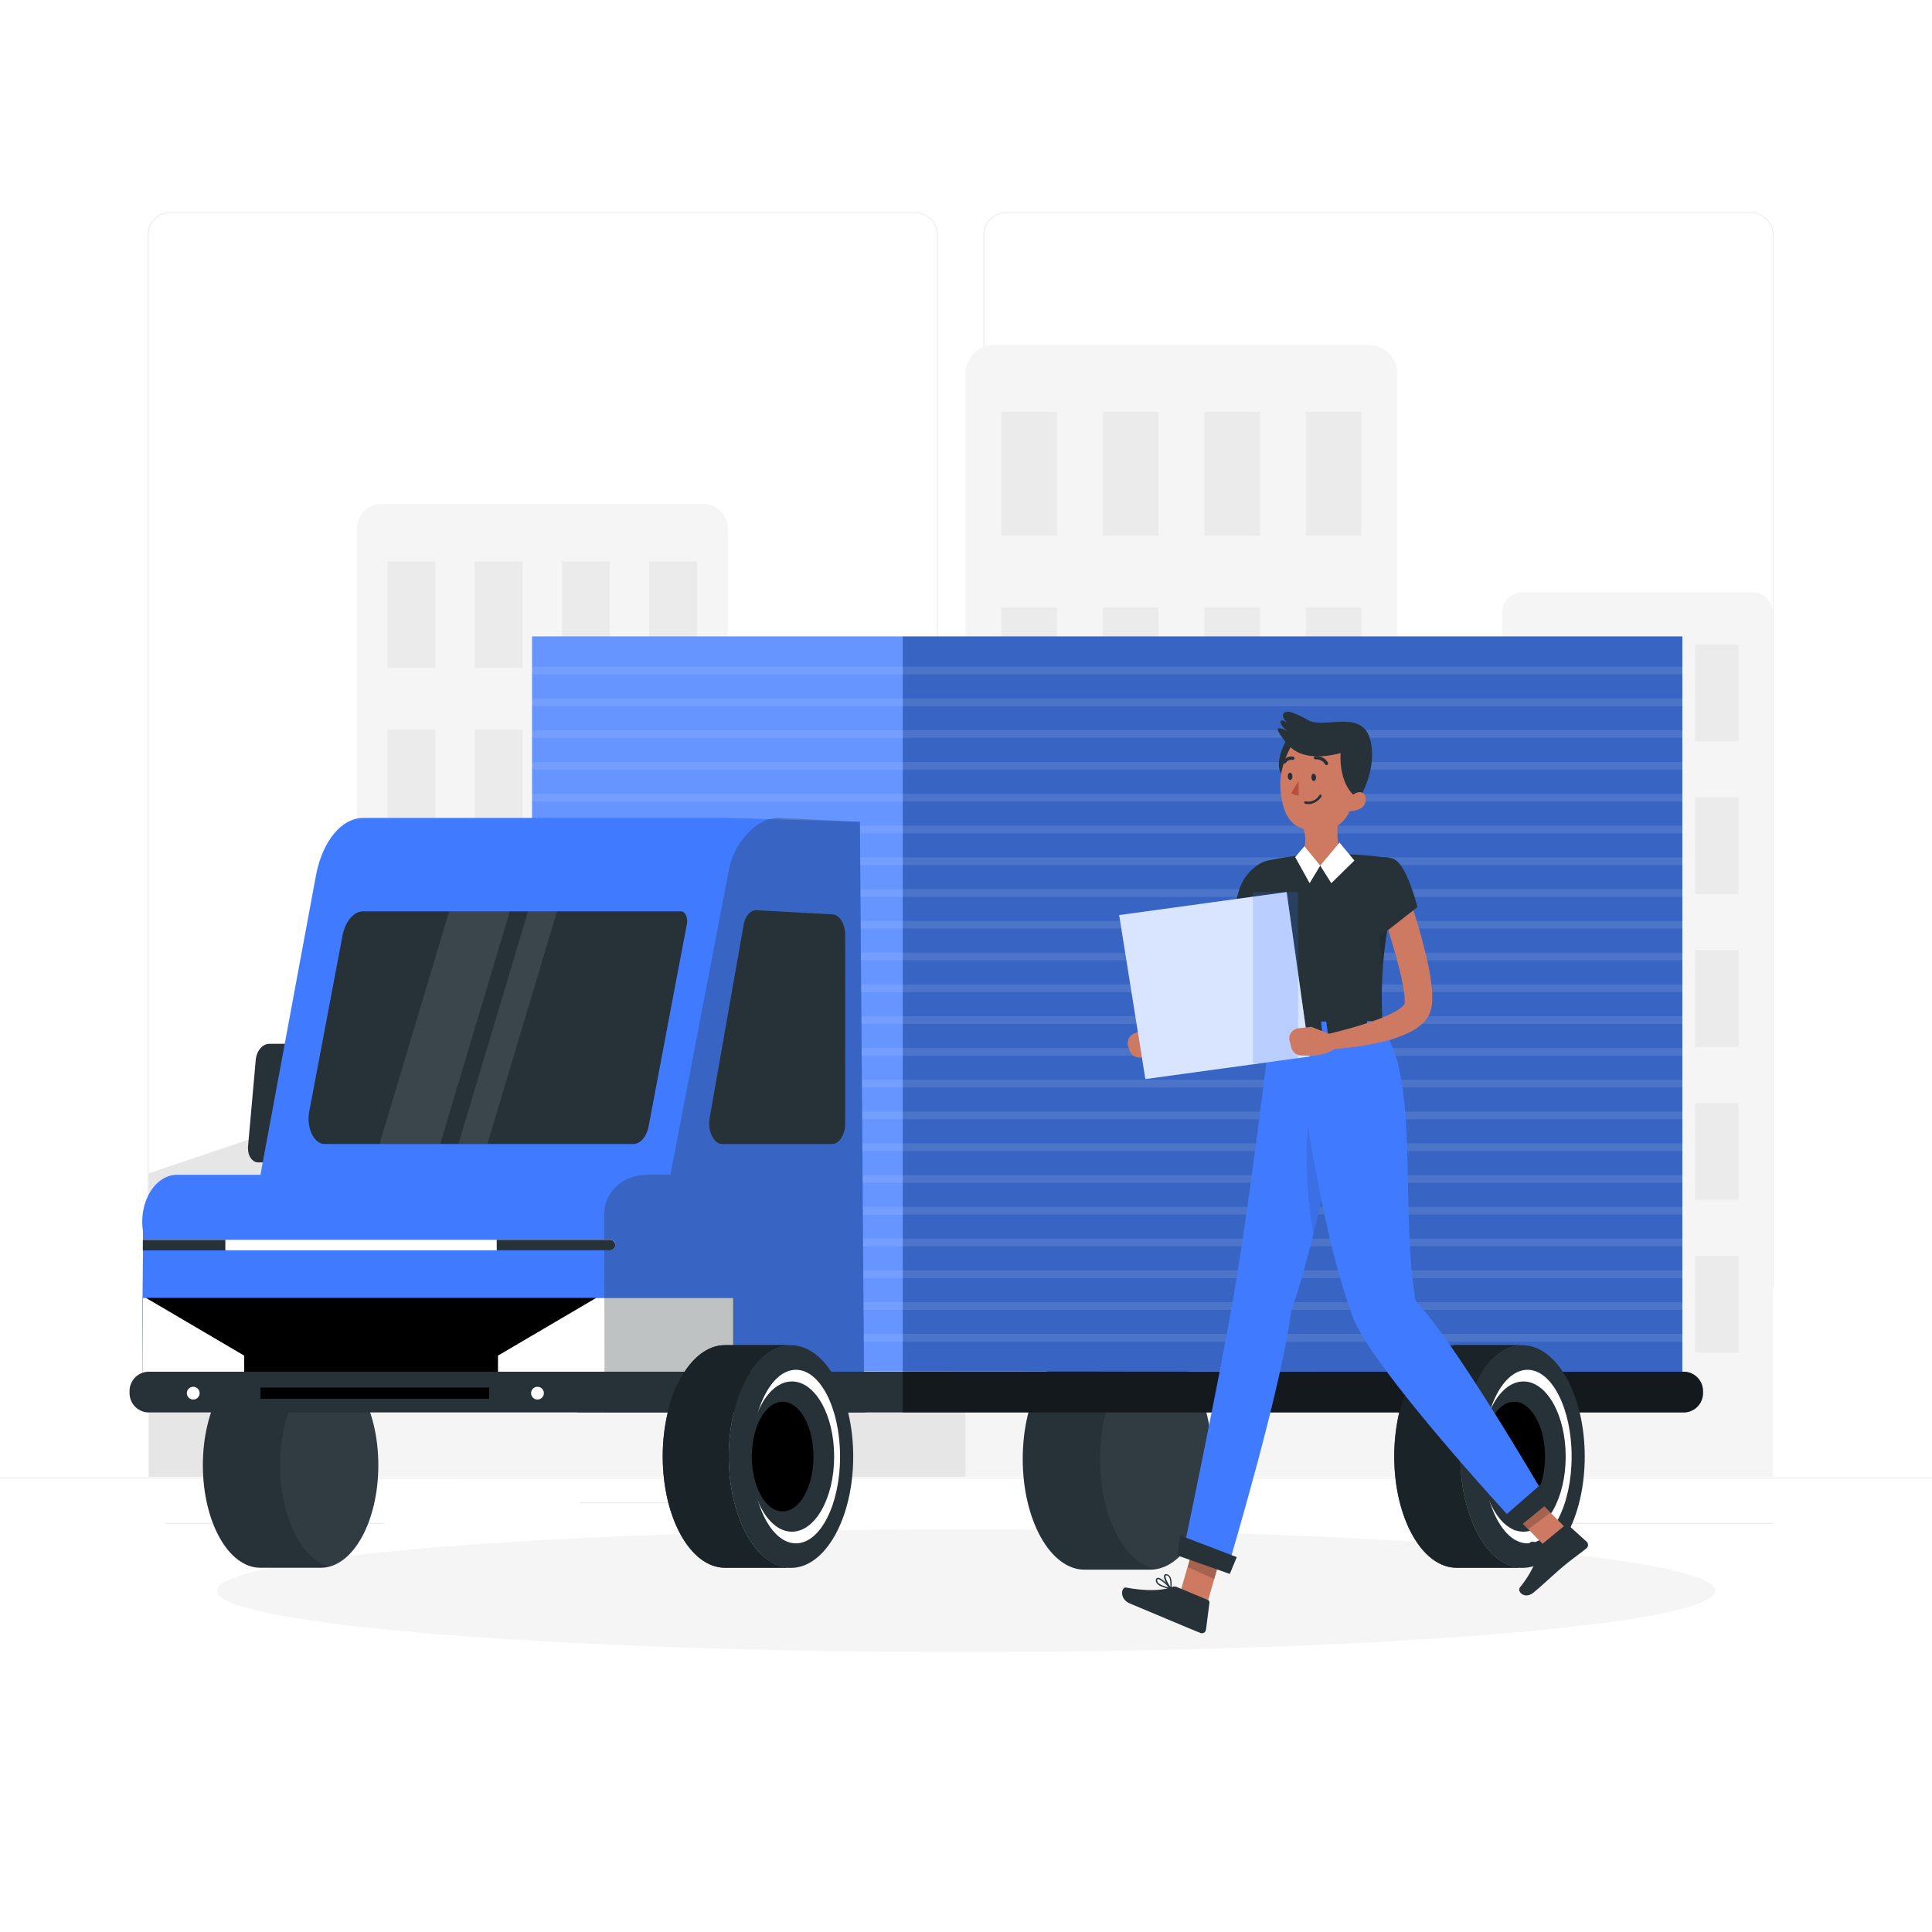 <svg class="animated" id="freepik_stories-logistics" xmlns="http://www.w3.org/2000/svg" xmlns:xlink="http://www.w3.org/1999/xlink" viewBox="0 0 500 500" version="1.1" xmlns:svgjs="http://svgjs.com/svgjs"><style>svg#freepik_stories-logistics:not(.animated) .animable {opacity: 0;}svg#freepik_stories-logistics.animated #freepik--background-complete--inject-242 {animation: 6s Infinite  linear floating;animation-delay: 1.5s;}svg#freepik_stories-logistics.animated #freepik--Truck--inject-242 {animation: 6s Infinite  linear floating;animation-delay: 0s;}svg#freepik_stories-logistics.animated #freepik--Character--inject-242 {animation: 6s Infinite  linear floating;animation-delay: 0s;}            @keyframes floating {                0% {                    opacity: 1;                    transform: translateY(0px);                }                50% {                    transform: translateY(-10px);                }                100% {                    opacity: 1;                    transform: translateY(0px);                }            }        </style><g id="freepik--background-complete--inject-242" class="animable animator-active" style="transform-origin: 250px 224.695px;"><rect y="382.4" width="500" height="0.25" style="fill: rgb(235, 235, 235); transform-origin: 250px 382.525px;" id="elgi0bmisp7dm" class="animable"></rect><rect x="150.04" y="388.78" width="23.18" height="0.25" style="fill: rgb(235, 235, 235); transform-origin: 161.63px 388.905px;" id="elw95ek61ukdl" class="animable"></rect><rect x="402.1" y="394.14" width="56.67" height="0.25" style="fill: rgb(235, 235, 235); transform-origin: 430.435px 394.265px;" id="elm8z9fbktql8" class="animable"></rect><rect x="42.72" y="394.14" width="56.67" height="0.25" style="fill: rgb(235, 235, 235); transform-origin: 71.055px 394.265px;" id="eldmuybplu0ft" class="animable"></rect><path d="M237,337.8H43.91a5.71,5.71,0,0,1-5.7-5.71V60.66A5.71,5.71,0,0,1,43.91,55H237a5.71,5.71,0,0,1,5.71,5.71h0V332.09A5.71,5.71,0,0,1,237,337.8ZM43.91,55.2a5.46,5.46,0,0,0-5.45,5.46V332.09a5.46,5.46,0,0,0,5.45,5.46H237a5.48,5.48,0,0,0,5.46-5.46V60.66A5.48,5.48,0,0,0,237,55.2Z" style="fill: rgb(235, 235, 235); transform-origin: 140.46px 196.4px;" id="elf58opm0fbgi" class="animable"></path><path d="M453.31,337.8H260.21a5.73,5.73,0,0,1-5.71-5.71V60.66A5.72,5.72,0,0,1,260.21,55h193.1A5.71,5.71,0,0,1,459,60.66V332.09A5.7,5.7,0,0,1,453.31,337.8ZM260.21,55.2a5.48,5.48,0,0,0-5.46,5.46V332.09a5.48,5.48,0,0,0,5.46,5.46h193.1a5.48,5.48,0,0,0,5.46-5.46V60.66a5.48,5.48,0,0,0-5.46-5.46Z" style="fill: rgb(235, 235, 235); transform-origin: 356.75px 196.4px;" id="el7e4dg3l0td7" class="animable"></path><path d="M98.7,130.41H182a6.37,6.37,0,0,1,6.38,6.38V382.17h-96V136.78A6.38,6.38,0,0,1,98.7,130.41Z" style="fill: rgb(245, 245, 245); transform-origin: 140.38px 256.29px;" id="el1eork3t7jbq" class="animable"></path><rect x="100.3" y="145.28" width="12.38" height="27.56" style="fill: rgb(235, 235, 235); transform-origin: 106.49px 159.06px;" id="eljhq3o71xse" class="animable"></rect><rect x="168" y="145.28" width="12.38" height="27.56" style="fill: rgb(235, 235, 235); transform-origin: 174.19px 159.06px;" id="elt3d684no7l" class="animable"></rect><rect x="122.86" y="145.28" width="12.38" height="27.56" style="fill: rgb(235, 235, 235); transform-origin: 129.05px 159.06px;" id="els09cwkn4xa" class="animable"></rect><rect x="145.43" y="145.28" width="12.38" height="27.56" style="fill: rgb(235, 235, 235); transform-origin: 151.62px 159.06px;" id="elvzdqe1u8hef" class="animable"></rect><rect x="100.3" y="188.79" width="12.38" height="27.56" style="fill: rgb(235, 235, 235); transform-origin: 106.49px 202.57px;" id="elhvkqszde0ga" class="animable"></rect><rect x="168" y="188.79" width="12.38" height="27.56" style="fill: rgb(235, 235, 235); transform-origin: 174.19px 202.57px;" id="elxkej1przygh" class="animable"></rect><rect x="122.86" y="188.79" width="12.38" height="27.56" style="fill: rgb(235, 235, 235); transform-origin: 129.05px 202.57px;" id="elz8bm866aa68" class="animable"></rect><rect x="145.43" y="188.79" width="12.38" height="27.56" style="fill: rgb(235, 235, 235); transform-origin: 151.62px 202.57px;" id="elchc6o5jrg65" class="animable"></rect><rect x="100.3" y="232.29" width="12.38" height="27.56" style="fill: rgb(235, 235, 235); transform-origin: 106.49px 246.07px;" id="elc43f8rmunsu" class="animable"></rect><rect x="168" y="232.29" width="12.38" height="27.56" style="fill: rgb(235, 235, 235); transform-origin: 174.19px 246.07px;" id="eleexfewru9p" class="animable"></rect><rect x="122.86" y="232.29" width="12.38" height="27.56" style="fill: rgb(235, 235, 235); transform-origin: 129.05px 246.07px;" id="elt2uqtc9lkli" class="animable"></rect><rect x="145.43" y="232.29" width="12.38" height="27.56" style="fill: rgb(235, 235, 235); transform-origin: 151.62px 246.07px;" id="el8svs44a7h4x" class="animable"></rect><rect x="100.3" y="275.8" width="12.38" height="27.56" style="fill: rgb(235, 235, 235); transform-origin: 106.49px 289.58px;" id="ellwjgikvv82" class="animable"></rect><rect x="168" y="275.8" width="12.38" height="27.56" style="fill: rgb(235, 235, 235); transform-origin: 174.19px 289.58px;" id="elapv87rljsou" class="animable"></rect><rect x="122.86" y="275.8" width="12.38" height="27.56" style="fill: rgb(235, 235, 235); transform-origin: 129.05px 289.58px;" id="eli0fbw2y7w7n" class="animable"></rect><rect x="145.43" y="275.8" width="12.38" height="27.56" style="fill: rgb(235, 235, 235); transform-origin: 151.62px 289.58px;" id="elwbpknt13j68" class="animable"></rect><rect x="100.3" y="319.3" width="12.38" height="27.56" style="fill: rgb(235, 235, 235); transform-origin: 106.49px 333.08px;" id="eljhzt41wmu9" class="animable"></rect><rect x="168" y="319.3" width="12.38" height="27.56" style="fill: rgb(235, 235, 235); transform-origin: 174.19px 333.08px;" id="elz4vufoccwt" class="animable"></rect><rect x="122.86" y="319.3" width="12.38" height="27.56" style="fill: rgb(235, 235, 235); transform-origin: 129.05px 333.08px;" id="eli3b1d19j2b" class="animable"></rect><rect x="145.43" y="319.3" width="12.38" height="27.56" style="fill: rgb(235, 235, 235); transform-origin: 151.62px 333.08px;" id="elwhw0qidvt6e" class="animable"></rect><path d="M393.94,153.28h59.64a5.2,5.2,0,0,1,5.19,5.19v223.7h-70V158.48A5.2,5.2,0,0,1,393.94,153.28Z" style="fill: rgb(245, 245, 245); transform-origin: 423.77px 267.725px;" id="el4dtszujr8aq" class="animable"></path><rect x="397.67" y="166.81" width="11.25" height="25.05" style="fill: rgb(235, 235, 235); transform-origin: 403.295px 179.335px;" id="elxl7fy6tzyo" class="animable"></rect><rect x="418.19" y="166.81" width="11.25" height="25.05" style="fill: rgb(235, 235, 235); transform-origin: 423.815px 179.335px;" id="elzh6cp1t13gr" class="animable"></rect><rect x="438.7" y="166.81" width="11.25" height="25.05" style="fill: rgb(235, 235, 235); transform-origin: 444.325px 179.335px;" id="elkwwe1fhbfgb" class="animable"></rect><rect x="397.67" y="206.36" width="11.25" height="25.05" style="fill: rgb(235, 235, 235); transform-origin: 403.295px 218.885px;" id="elbgwolqw4f0w" class="animable"></rect><rect x="418.19" y="206.36" width="11.25" height="25.05" style="fill: rgb(235, 235, 235); transform-origin: 423.815px 218.885px;" id="eljbjvkg1oahk" class="animable"></rect><rect x="438.7" y="206.36" width="11.25" height="25.05" style="fill: rgb(235, 235, 235); transform-origin: 444.325px 218.885px;" id="elu4lnlrdyi5s" class="animable"></rect><rect x="397.67" y="245.92" width="11.25" height="25.05" style="fill: rgb(235, 235, 235); transform-origin: 403.295px 258.445px;" id="elxon2ou2nbe" class="animable"></rect><rect x="418.19" y="245.92" width="11.25" height="25.05" style="fill: rgb(235, 235, 235); transform-origin: 423.815px 258.445px;" id="elcgt9x2tn59u" class="animable"></rect><rect x="438.7" y="245.92" width="11.25" height="25.05" style="fill: rgb(235, 235, 235); transform-origin: 444.325px 258.445px;" id="eluhfamhdfdca" class="animable"></rect><rect x="397.67" y="285.46" width="11.25" height="25.05" style="fill: rgb(235, 235, 235); transform-origin: 403.295px 297.985px;" id="elp4fxhlp0na" class="animable"></rect><rect x="418.19" y="285.46" width="11.25" height="25.05" style="fill: rgb(235, 235, 235); transform-origin: 423.815px 297.985px;" id="el3gf5cxjsz1e" class="animable"></rect><rect x="438.7" y="285.46" width="11.25" height="25.05" style="fill: rgb(235, 235, 235); transform-origin: 444.325px 297.985px;" id="elddxonf1x4c7" class="animable"></rect><rect x="397.67" y="325.02" width="11.25" height="25.05" style="fill: rgb(235, 235, 235); transform-origin: 403.295px 337.545px;" id="el8o8qic3obs8" class="animable"></rect><rect x="418.19" y="325.02" width="11.25" height="25.05" style="fill: rgb(235, 235, 235); transform-origin: 423.815px 337.545px;" id="elzfovmt9vcte" class="animable"></rect><rect x="438.7" y="325.02" width="11.25" height="25.05" style="fill: rgb(235, 235, 235); transform-origin: 444.325px 337.545px;" id="elbba593ik0tt" class="animable"></rect><path d="M257.31,89.26h96.88a7.42,7.42,0,0,1,7.42,7.42V382.17H249.9V96.68A7.42,7.42,0,0,1,257.31,89.26Z" style="fill: rgb(245, 245, 245); transform-origin: 305.755px 235.715px;" id="elj1717d46czl" class="animable"></path><rect x="259.17" y="106.57" width="14.4" height="32.06" style="fill: rgb(235, 235, 235); transform-origin: 266.37px 122.6px;" id="elzvdc9irf189" class="animable"></rect><rect x="337.93" y="106.57" width="14.4" height="32.06" style="fill: rgb(235, 235, 235); transform-origin: 345.13px 122.6px;" id="eliy13qqn2c7" class="animable"></rect><rect x="285.42" y="106.57" width="14.4" height="32.06" style="fill: rgb(235, 235, 235); transform-origin: 292.62px 122.6px;" id="elic9hitbbtid" class="animable"></rect><rect x="311.68" y="106.57" width="14.4" height="32.06" style="fill: rgb(235, 235, 235); transform-origin: 318.88px 122.6px;" id="elnxmdzs1485j" class="animable"></rect><rect x="259.17" y="157.19" width="14.4" height="32.06" style="fill: rgb(235, 235, 235); transform-origin: 266.37px 173.22px;" id="elt8bn6wr3im9" class="animable"></rect><rect x="337.93" y="157.19" width="14.4" height="32.06" style="fill: rgb(235, 235, 235); transform-origin: 345.13px 173.22px;" id="el72audyrqueg" class="animable"></rect><rect x="285.42" y="157.19" width="14.4" height="32.06" style="fill: rgb(235, 235, 235); transform-origin: 292.62px 173.22px;" id="elqjfefdesdzq" class="animable"></rect><rect x="311.68" y="157.19" width="14.4" height="32.06" style="fill: rgb(235, 235, 235); transform-origin: 318.88px 173.22px;" id="el48eioo0ymey" class="animable"></rect><rect x="259.17" y="207.81" width="14.4" height="32.06" style="fill: rgb(235, 235, 235); transform-origin: 266.37px 223.84px;" id="eln9jtvltbhn9" class="animable"></rect><rect x="337.93" y="207.81" width="14.4" height="32.06" style="fill: rgb(235, 235, 235); transform-origin: 345.13px 223.84px;" id="elwwzpee74enl" class="animable"></rect><rect x="285.42" y="207.81" width="14.4" height="32.06" style="fill: rgb(235, 235, 235); transform-origin: 292.62px 223.84px;" id="elmltqkvj192n" class="animable"></rect><rect x="311.68" y="207.81" width="14.4" height="32.06" style="fill: rgb(235, 235, 235); transform-origin: 318.88px 223.84px;" id="el6s0odv98um5" class="animable"></rect><rect x="259.17" y="258.42" width="14.4" height="32.06" style="fill: rgb(235, 235, 235); transform-origin: 266.37px 274.45px;" id="elkkwbe5nzulm" class="animable"></rect><rect x="337.93" y="258.42" width="14.4" height="32.06" style="fill: rgb(235, 235, 235); transform-origin: 345.13px 274.45px;" id="elzgs6dsp84ss" class="animable"></rect><rect x="285.42" y="258.42" width="14.4" height="32.06" style="fill: rgb(235, 235, 235); transform-origin: 292.62px 274.45px;" id="el7xs4795ssch" class="animable"></rect><rect x="311.68" y="258.42" width="14.4" height="32.06" style="fill: rgb(235, 235, 235); transform-origin: 318.88px 274.45px;" id="eltpxtz9d8j9" class="animable"></rect><rect x="259.17" y="309.03" width="14.4" height="32.06" style="fill: rgb(235, 235, 235); transform-origin: 266.37px 325.06px;" id="eld9kkf622lrg" class="animable"></rect><rect x="337.93" y="309.03" width="14.4" height="32.06" style="fill: rgb(235, 235, 235); transform-origin: 345.13px 325.06px;" id="elj0cnjky1eam" class="animable"></rect><rect x="285.42" y="309.03" width="14.4" height="32.06" style="fill: rgb(235, 235, 235); transform-origin: 292.62px 325.06px;" id="el877gaft88np" class="animable"></rect><rect x="311.68" y="309.03" width="14.4" height="32.06" style="fill: rgb(235, 235, 235); transform-origin: 318.88px 325.06px;" id="eljmxakp17xu" class="animable"></rect><rect x="188.35" y="194.17" width="61.54" height="188.01" style="fill: rgb(230, 230, 230); transform-origin: 219.12px 288.175px;" id="el8dqq6912ny" class="animable"></rect><rect x="361.62" y="214.3" width="27.19" height="167.87" style="fill: rgb(230, 230, 230); transform-origin: 375.215px 298.235px;" id="eletoza9qylsi" class="animable"></rect><polygon points="92.32 382.17 38.46 382.17 38.46 303.68 92.32 285.46 92.32 382.17" style="fill: rgb(230, 230, 230); transform-origin: 65.39px 333.815px;" id="el1d9u3fmeee5" class="animable"></polygon></g><g id="freepik--Shadow--inject-242" class="animable" style="transform-origin: 250px 411.67px;"><g id="freepik--Shadow--inject-62--inject-242" class="animable" style="transform-origin: 250px 411.67px;"><ellipse id="freepik--path--inject-62--inject-242" cx="250" cy="411.67" rx="193.89" ry="15.89" style="fill: rgb(245, 245, 245); transform-origin: 250px 411.67px;" class="animable"></ellipse></g></g><g id="freepik--Truck--inject-242" class="animable" style="transform-origin: 237.13px 285.465px;"><path d="M297.68,348.92h-17c-8.85,0-16,12.83-16,28.66s7.17,28.65,16,28.65h17c8.85,0,16-12.83,16-28.65S306.53,348.92,297.68,348.92Z" style="fill: rgb(38, 50, 56); transform-origin: 289.18px 377.575px;" id="elj2r98e98ua" class="animable"></path><g style="clip-path: url(&quot;#freepik--clip-path--inject-242&quot;); transform-origin: 309.18px 377.575px;" id="eldroyyg6wbe" class="animable"><g id="elxn0y75zj5rc"><path d="M317.68,348.92h-17c-8.85,0-16,12.83-16,28.66s7.17,28.65,16,28.65h17c8.85,0,16-12.83,16-28.65S326.53,348.92,317.68,348.92Z" style="fill: rgb(255, 255, 255); opacity: 0.05; transform-origin: 309.18px 377.575px;" class="animable"></path></g></g><polygon points="435.39 355.06 137.7 354.85 137.7 164.7 435.39 164.7 435.39 355.06" style="fill: rgb(64, 123, 255); transform-origin: 286.545px 259.88px;" id="elkujspyckxa" class="animable"></polygon><g id="elm9tpfgr9lce"><rect x="233.63" y="164.7" width="201.76" height="190.35" style="fill: rgb(38, 50, 56); opacity: 0.3; isolation: isolate; transform-origin: 334.51px 259.875px;" class="animable"></rect></g><g id="elzq7gocsci9m"><rect x="137.7" y="164.7" width="95.93" height="194.11" style="fill: rgb(255, 255, 255); opacity: 0.2; isolation: isolate; transform-origin: 185.665px 261.755px;" class="animable"></rect></g><g id="ellqkghxsq5g"><line x1="138.42" y1="173.54" x2="435.39" y2="173.54" style="fill: none; stroke: rgb(255, 255, 255); stroke-linecap: round; stroke-linejoin: round; stroke-width: 2px; opacity: 0.1; transform-origin: 286.905px 173.54px;" class="animable"></line></g><g id="elcyijrgmpqaq"><line x1="138.42" y1="181.77" x2="435.39" y2="181.77" style="fill: none; stroke: rgb(255, 255, 255); stroke-linecap: round; stroke-linejoin: round; stroke-width: 2px; opacity: 0.1; transform-origin: 286.905px 181.77px;" class="animable"></line></g><g id="el7w5pk7tz8ys"><line x1="138.42" y1="189.99" x2="435.39" y2="189.99" style="fill: none; stroke: rgb(255, 255, 255); stroke-linecap: round; stroke-linejoin: round; stroke-width: 2px; opacity: 0.1; transform-origin: 286.905px 189.99px;" class="animable"></line></g><g id="eltzqqtux7fx"><line x1="138.42" y1="198.21" x2="435.39" y2="198.21" style="fill: none; stroke: rgb(255, 255, 255); stroke-linecap: round; stroke-linejoin: round; stroke-width: 2px; opacity: 0.1; transform-origin: 286.905px 198.21px;" class="animable"></line></g><g id="ell1iwe1nd17p"><line x1="138.42" y1="206.44" x2="435.39" y2="206.44" style="fill: none; stroke: rgb(255, 255, 255); stroke-linecap: round; stroke-linejoin: round; stroke-width: 2px; opacity: 0.1; transform-origin: 286.905px 206.44px;" class="animable"></line></g><g id="elw45vbp3jf9g"><line x1="138.42" y1="214.66" x2="435.39" y2="214.66" style="fill: none; stroke: rgb(255, 255, 255); stroke-linecap: round; stroke-linejoin: round; stroke-width: 2px; opacity: 0.1; transform-origin: 286.905px 214.66px;" class="animable"></line></g><g id="el8f9gqur2l2l"><line x1="138.42" y1="222.88" x2="435.39" y2="222.88" style="fill: none; stroke: rgb(255, 255, 255); stroke-linecap: round; stroke-linejoin: round; stroke-width: 2px; opacity: 0.1; transform-origin: 286.905px 222.88px;" class="animable"></line></g><g id="eljx12keqvo3b"><line x1="138.42" y1="231.1" x2="435.39" y2="231.1" style="fill: none; stroke: rgb(255, 255, 255); stroke-linecap: round; stroke-linejoin: round; stroke-width: 2px; opacity: 0.1; transform-origin: 286.905px 231.1px;" class="animable"></line></g><g id="elp63j2mjtusb"><line x1="138.42" y1="239.33" x2="435.39" y2="239.33" style="fill: none; stroke: rgb(255, 255, 255); stroke-linecap: round; stroke-linejoin: round; stroke-width: 2px; opacity: 0.1; transform-origin: 286.905px 239.33px;" class="animable"></line></g><g id="eldzkjjzwstgu"><line x1="138.42" y1="247.55" x2="435.39" y2="247.55" style="fill: none; stroke: rgb(255, 255, 255); stroke-linecap: round; stroke-linejoin: round; stroke-width: 2px; opacity: 0.1; transform-origin: 286.905px 247.55px;" class="animable"></line></g><g id="elm6m4f0kalwg"><line x1="138.42" y1="255.77" x2="435.39" y2="255.77" style="fill: none; stroke: rgb(255, 255, 255); stroke-linecap: round; stroke-linejoin: round; stroke-width: 2px; opacity: 0.1; transform-origin: 286.905px 255.77px;" class="animable"></line></g><g id="elphzib0lvdfi"><line x1="138.42" y1="264" x2="435.39" y2="264" style="fill: none; stroke: rgb(255, 255, 255); stroke-linecap: round; stroke-linejoin: round; stroke-width: 2px; opacity: 0.1; transform-origin: 286.905px 264px;" class="animable"></line></g><g id="elru1q3v8gwu7"><line x1="138.42" y1="272.22" x2="435.39" y2="272.22" style="fill: none; stroke: rgb(255, 255, 255); stroke-linecap: round; stroke-linejoin: round; stroke-width: 2px; opacity: 0.1; transform-origin: 286.905px 272.22px;" class="animable"></line></g><g id="elpo8s5cd93ak"><line x1="138.42" y1="280.44" x2="435.39" y2="280.44" style="fill: none; stroke: rgb(255, 255, 255); stroke-linecap: round; stroke-linejoin: round; stroke-width: 2px; opacity: 0.1; transform-origin: 286.905px 280.44px;" class="animable"></line></g><g id="elmydyim7hxq9"><line x1="138.42" y1="288.66" x2="435.39" y2="288.66" style="fill: none; stroke: rgb(255, 255, 255); stroke-linecap: round; stroke-linejoin: round; stroke-width: 2px; opacity: 0.1; transform-origin: 286.905px 288.66px;" class="animable"></line></g><g id="elcspq3mytlr"><line x1="138.42" y1="296.89" x2="435.39" y2="296.89" style="fill: none; stroke: rgb(255, 255, 255); stroke-linecap: round; stroke-linejoin: round; stroke-width: 2px; opacity: 0.1; transform-origin: 286.905px 296.89px;" class="animable"></line></g><g id="elhcw4d04o21q"><line x1="138.42" y1="305.11" x2="435.39" y2="305.11" style="fill: none; stroke: rgb(255, 255, 255); stroke-linecap: round; stroke-linejoin: round; stroke-width: 2px; opacity: 0.1; transform-origin: 286.905px 305.11px;" class="animable"></line></g><g id="elhbta8haepbq"><line x1="138.42" y1="313.33" x2="435.39" y2="313.33" style="fill: none; stroke: rgb(255, 255, 255); stroke-linecap: round; stroke-linejoin: round; stroke-width: 2px; opacity: 0.1; transform-origin: 286.905px 313.33px;" class="animable"></line></g><g id="el0ryqojnd2xkf"><line x1="138.42" y1="321.56" x2="435.39" y2="321.56" style="fill: none; stroke: rgb(255, 255, 255); stroke-linecap: round; stroke-linejoin: round; stroke-width: 2px; opacity: 0.1; transform-origin: 286.905px 321.56px;" class="animable"></line></g><g id="eln5icxojbqb"><line x1="138.42" y1="329.78" x2="435.39" y2="329.78" style="fill: none; stroke: rgb(255, 255, 255); stroke-linecap: round; stroke-linejoin: round; stroke-width: 2px; opacity: 0.1; transform-origin: 286.905px 329.78px;" class="animable"></line></g><g id="ellp4jn2jvrc"><line x1="138.42" y1="338" x2="435.39" y2="338" style="fill: none; stroke: rgb(255, 255, 255); stroke-linecap: round; stroke-linejoin: round; stroke-width: 2px; opacity: 0.1; transform-origin: 286.905px 338px;" class="animable"></line></g><g id="ell73lryj0mmf"><line x1="138.42" y1="346.23" x2="435.39" y2="346.23" style="fill: none; stroke: rgb(255, 255, 255); stroke-linecap: round; stroke-linejoin: round; stroke-width: 2px; opacity: 0.1; transform-origin: 286.905px 346.23px;" class="animable"></line></g><path d="M83.07,352.66H67.34c-8.2,0-14.84,11.88-14.84,26.54s6.64,26.53,14.84,26.53H83.07c8.2,0,14.84-11.88,14.84-26.53S91.27,352.66,83.07,352.66Z" style="fill: rgb(38, 50, 56); transform-origin: 75.205px 379.195px;" id="el40trb5sihdy" class="animable"></path><g id="el53mfqro2234"><path d="M103.08,352.66H87.34c-8.2,0-14.84,11.88-14.84,26.54s6.64,26.53,14.84,26.53h15.74c8.19,0,14.84-11.88,14.84-26.53S111.27,352.66,103.08,352.66Z" style="fill: rgb(255, 255, 255); opacity: 0.05; transform-origin: 95.21px 379.195px;" class="animable"></path></g><path d="M74.32,300.83H66.88c-1.46.05-2.66-1.51-2.69-3.49a3.22,3.22,0,0,1,0-.62l2-22.47c.25-2.31,1.68-4,3.4-4.11H77.1c1.45,0,2.65,1.53,2.68,3.51q0,.3,0,.6l-2,22.47C77.48,299,76,300.77,74.32,300.83Z" style="fill: rgb(38, 50, 56); transform-origin: 71.978px 285.486px;" id="elv9whxzqtsa" class="animable"></path><path d="M81.76,226.61,67.41,304,223.64,365.2l-1.09-152.52-34.36-1H94.07C88.41,211.63,83.42,217.71,81.76,226.61Z" style="fill: rgb(64, 123, 255); transform-origin: 145.525px 288.44px;" id="elpsdui8i5vj" class="animable"></path><path d="M198,239.06c-5.83-.26-11.06,4.52-12.77,11.65l-11.82,49.52H150.66l-1.24,65.33h74.83" style="fill: rgb(64, 123, 255); transform-origin: 186.835px 302.305px;" id="el16qyka6djl1" class="animable"></path><path d="M84,296.07c-2.29,0-4.14-2.94-4.14-6.56a9.74,9.74,0,0,1,.18-1.88l8.59-45.44c.72-3.77,2.92-6.35,5.41-6.34h82.18c.89,0,1.62,1.14,1.62,2.56a3.74,3.74,0,0,1-.07.75c-1.8,9.36-7.65,40.37-9.89,52.23-.52,2.78-2.14,4.68-4,4.68Z" style="fill: rgb(38, 50, 56); transform-origin: 128.85px 265.96px;" id="elng06q5e5rm" class="animable"></path><path d="M159.62,316.21a17.21,17.21,0,0,1-.17,2.38l-.43,2.93-.25,1.73-1.84,12.64-3,20.55-.83,5.71H36.81l0-5.71.08-20.55L37,323.6v-5c-1-6.6,2.19-13,7.05-14.33a6.52,6.52,0,0,1,1.75-.23H150.66C155.61,304,159.62,309.48,159.62,316.21Z" style="fill: rgb(64, 123, 255); transform-origin: 98.215px 333.095px;" id="elcv3apf4yfsd" class="animable"></path><path d="M218.73,242v48.71c0,2.95-1.51,5.35-3.38,5.36H186.93c-1.87,0-3.38-2.4-3.38-5.36a8.57,8.57,0,0,1,.12-1.44l8.76-49.8c.42-2.39,1.82-4,3.38-3.91l19.66,1.08C217.29,236.75,218.73,239.12,218.73,242Z" style="fill: rgb(38, 50, 56); transform-origin: 201.14px 265.813px;" id="elkz59p8albhg" class="animable"></path><g id="elfh8sv5fh42h"><polygon points="131.94 235.85 116.24 235.85 98.21 296.07 113.92 296.07 131.94 235.85" style="fill: rgb(255, 255, 255); opacity: 0.1; isolation: isolate; transform-origin: 115.075px 265.96px;" class="animable"></polygon></g><g id="ell0lou08lpfe"><polygon points="144.16 235.85 136.66 235.85 118.64 296.07 126.13 296.07 144.16 235.85" style="fill: rgb(255, 255, 255); opacity: 0.1; isolation: isolate; transform-origin: 131.4px 265.96px;" class="animable"></polygon></g><polygon points="189.75 335.89 189.75 356.44 36.83 356.44 36.91 335.89 189.75 335.89" id="elty9x6lisssd" class="animable" style="transform-origin: 113.29px 346.165px;"></polygon><polygon points="168.45 335.89 154.31 335.89 128.88 350.83 128.88 356.44 189.75 356.44 189.75 335.89 168.45 335.89" style="fill: rgb(255, 255, 255); transform-origin: 159.315px 346.165px;" id="el3yy5min4f3s" class="animable"></polygon><polygon points="63.19 350.83 63.19 356.44 36.83 356.44 36.91 335.89 37.77 335.89 63.19 350.83" style="fill: rgb(255, 255, 255); transform-origin: 50.01px 346.165px;" id="elf3rp65pjl4" class="animable"></polygon><g id="el4r619no8bb"><path d="M223.71,365.56l-1.16-152.88-21-1c-5.24-.26-11.29,5.83-12.82,12.89L173.51,304h-5.93c-6.66,0-11.22,4.85-11.21,10l.09,51.58h67.25" style="fill: rgb(38, 50, 56); opacity: 0.3; isolation: isolate; transform-origin: 190.04px 288.626px;" class="animable"></path></g><path d="M159.23,322.24a1.35,1.35,0,0,1-.46,1,1.31,1.31,0,0,1-.9.35H37v-2.72h120.9a1.36,1.36,0,0,1,1.15.64A1.38,1.38,0,0,1,159.23,322.24Z" style="fill: rgb(255, 255, 255); transform-origin: 98.115px 322.23px;" id="els2uk3h8vafg" class="animable"></path><polygon points="58.32 320.88 58.32 323.6 36.96 323.6 36.97 320.88 58.32 320.88" style="fill: rgb(38, 50, 56); transform-origin: 47.64px 322.24px;" id="elwetnz9zss8" class="animable"></polygon><path d="M159.23,322.24a1.35,1.35,0,0,1-.46,1,1.31,1.31,0,0,1-.9.35H128.55v-2.72h29.32a1.36,1.36,0,0,1,1.15.64A1.38,1.38,0,0,1,159.23,322.24Z" style="fill: rgb(38, 50, 56); transform-origin: 143.89px 322.23px;" id="els5gqe5d2kjr" class="animable"></path><path d="M440.73,360v.54a5,5,0,0,1-5,5H38.53a5,5,0,0,1-5-5V360a5,5,0,0,1,5-5h397.2A5,5,0,0,1,440.73,360Z" style="fill: rgb(38, 50, 56); transform-origin: 237.13px 360.27px;" id="el1abcqbrtwov" class="animable"></path><rect x="67.41" y="359.11" width="59.2" height="2.89" id="elnjdzj5czuh" class="animable" style="transform-origin: 97.01px 360.555px;"></rect><path d="M51.66,360.55A1.65,1.65,0,1,1,50,358.9,1.65,1.65,0,0,1,51.66,360.55Z" style="fill: rgb(255, 255, 255); transform-origin: 50.01px 360.55px;" id="elhkd4wrs0swe" class="animable"></path><path d="M140.75,360.55a1.65,1.65,0,1,1-1.65-1.65A1.65,1.65,0,0,1,140.75,360.55Z" style="fill: rgb(255, 255, 255); transform-origin: 139.1px 360.55px;" id="elsih4ubyhnrh" class="animable"></path><path d="M188.59,376.93c0-15.91,7.21-28.81,16.11-28.81H187.61c-8.89,0-16.1,12.9-16.1,28.81s7.21,28.8,16.1,28.8H204.7C195.8,405.76,188.59,392.87,188.59,376.93Z" id="elfi6ja1fjjp6" class="animable" style="transform-origin: 188.105px 376.925px;"></path><g id="eloi8st5zwtxj"><path d="M188.59,376.93c0-15.91,7.21-28.81,16.11-28.81H187.61c-8.89,0-16.1,12.9-16.1,28.81s7.21,28.8,16.1,28.8H204.7C195.8,405.76,188.59,392.87,188.59,376.93Z" style="fill: rgb(38, 50, 56); opacity: 0.7; isolation: isolate; transform-origin: 188.105px 376.925px;" class="animable"></path></g><ellipse cx="204.7" cy="376.96" rx="16.11" ry="28.81" style="fill: rgb(38, 50, 56); transform-origin: 204.7px 376.96px;" id="elsobaddabq1q" class="animable"></ellipse><ellipse cx="205.99" cy="376.96" rx="11.42" ry="22.46" style="fill: rgb(255, 255, 255); transform-origin: 205.99px 376.96px;" id="el17xob1movmj" class="animable"></ellipse><ellipse cx="204.95" cy="376.96" rx="10.93" ry="19.44" style="fill: rgb(38, 50, 56); transform-origin: 204.95px 376.96px;" id="ell76a0qkcwro" class="animable"></ellipse><ellipse cx="202.55" cy="376.96" rx="7.98" ry="14.19" id="elkn6yctxr6n" class="animable" style="transform-origin: 202.55px 376.96px;"></ellipse><g id="ell1jffiojd4d"><path d="M440.73,360v.54a5,5,0,0,1-5,5H233.63V355h202.1A5,5,0,0,1,440.73,360Z" style="opacity: 0.5; transform-origin: 337.18px 360.27px;" class="animable"></path></g><path d="M377.92,376.93c0-15.91,7.21-28.81,16.1-28.81H376.94c-8.9,0-16.11,12.9-16.11,28.81s7.21,28.8,16.11,28.8H394C385.13,405.76,377.92,392.87,377.92,376.93Z" id="el4zn17nt25r8" class="animable" style="transform-origin: 377.425px 376.925px;"></path><g id="elqxjkezy08a"><path d="M377.92,376.93c0-15.91,7.21-28.81,16.1-28.81H376.94c-8.9,0-16.11,12.9-16.11,28.81s7.21,28.8,16.11,28.8H394C385.13,405.76,377.92,392.87,377.92,376.93Z" style="fill: rgb(38, 50, 56); opacity: 0.7; isolation: isolate; transform-origin: 377.425px 376.925px;" class="animable"></path></g><ellipse cx="394.02" cy="376.96" rx="16.11" ry="28.81" style="fill: rgb(38, 50, 56); transform-origin: 394.02px 376.96px;" id="el6r02c5s0c4" class="animable"></ellipse><ellipse cx="395.32" cy="376.96" rx="11.42" ry="22.46" style="fill: rgb(255, 255, 255); transform-origin: 395.32px 376.96px;" id="elt3h1kmb98l" class="animable"></ellipse><ellipse cx="394.27" cy="376.96" rx="10.93" ry="19.44" style="fill: rgb(38, 50, 56); transform-origin: 394.27px 376.96px;" id="el25o3pxxwcff" class="animable"></ellipse><ellipse cx="391.87" cy="376.96" rx="7.98" ry="14.19" id="el9p57nq22mw" class="animable" style="transform-origin: 391.87px 376.96px;"></ellipse></g><g id="freepik--Character--inject-242" class="animable" style="transform-origin: 350.309px 303.426px;"><path d="M328.86,236c-.2,3.85-.55,7.57-1.12,11.36a63.37,63.37,0,0,1-2.56,11.53,19.5,19.5,0,0,1-1.43,3.16,9,9,0,0,1-1.44,1.86l-.28.26-.16.12-.08.07-.34.23-.67.47a36.37,36.37,0,0,1-5.34,2.83,61.16,61.16,0,0,1-10.93,3.62l-1.3-3.56c3.18-1.76,6.44-3.56,9.41-5.43a41.78,41.78,0,0,0,4.18-2.93l.44-.37.22-.19v0h0s.09-.15.2-.39a13.52,13.52,0,0,0,.72-2,44.58,44.58,0,0,0,1.07-5c.31-1.74.56-3.51.77-5.31.41-3.57.76-7.23,1-10.79Z" style="fill: rgb(206, 122, 99); transform-origin: 316.035px 253.525px;" id="elg19hnbdbg05" class="animable"></path><path d="M305.58,268l-6.14-1.9,1.15,7.43s4-.5,6-2.74Z" style="fill: rgb(206, 122, 99); transform-origin: 303.015px 269.815px;" id="elakkedswl9wp" class="animable"></path><path d="M292,270.88l.34,1a2.7,2.7,0,0,0,2.69,1.81l3.13-.14L297,266.1l-3.44,1.35A2.72,2.72,0,0,0,292,270.88Z" style="fill: rgb(206, 122, 99); transform-origin: 295.003px 269.897px;" id="eldcrofn9w02h" class="animable"></path><path d="M336.12,228.79c0,2.32-1.12,6.9-2.08,10.34-.71,2.47-1.3,4.35-1.3,4.35l-1.41-.35-11.62-2.94c-.18-6,.05-12.53,6-16.45C329.43,221.28,336.09,224.66,336.12,228.79Z" style="fill: rgb(38, 50, 56); transform-origin: 327.896px 233.194px;" id="el5zokx35pgor" class="animable"></path><g id="elmmjh7c5pdm"><path d="M336.11,229.19c-.76-.8-2.48-.94-6.23.25-5.37,1.7-6.87,7.58-6.94,11.57l8.39,2.12.72.19.69.16s.29-.94.71-2.37h0c.17-.58.38-1.26.58-2A54.34,54.34,0,0,0,336.11,229.19Z" style="opacity: 0.3; isolation: isolate; transform-origin: 329.525px 236.024px;" class="animable"></path></g><polygon points="312.27 415.47 305.18 412.99 309.64 397.63 316.72 400.12 312.27 415.47" style="fill: rgb(206, 122, 99); transform-origin: 310.95px 406.55px;" id="el8dkyyy41whe" class="animable"></polygon><polygon points="407 397.27 401.23 401.57 389.42 389.6 395.19 385.3 407 397.27" style="fill: rgb(206, 122, 99); transform-origin: 398.21px 393.435px;" id="elspscs99lfpg" class="animable"></polygon><path d="M398.87,399.82l6.23-5.15a.58.58,0,0,1,.76,0l4.78,4.34a1.15,1.15,0,0,1,0,1.63l-.1.09c-2.2,1.76-3.36,2.5-6.1,4.76-1.68,1.39-5.21,4.72-7.54,6.64s-4.35-.27-3.55-1.28c3.57-4.52,4.4-7.5,4.82-9.94A1.93,1.93,0,0,1,398.87,399.82Z" style="fill: rgb(38, 50, 56); transform-origin: 402.075px 403.71px;" id="elzu39yx7ind" class="animable"></path><path d="M304.7,410.77l7.88,3.29a.71.71,0,0,1,.42.74l-.89,6.95a1.06,1.06,0,0,1-1.18.92,1,1,0,0,1-.3-.08c-2.79-1.13-4.1-1.69-7.56-3.14L292.45,415c-2.88-1.21-2.26-4.37-1-4.14,5.83,1.06,9.59.71,11.89-.16A1.77,1.77,0,0,1,304.7,410.77Z" style="fill: rgb(38, 50, 56); transform-origin: 301.7px 416.637px;" id="elg4t1fjp6bqu" class="animable"></path><g id="elkwxnt0h1qla"><polygon points="309.64 397.64 307.35 405.55 314.25 408.67 316.73 400.12 309.64 397.64" style="opacity: 0.2; isolation: isolate; transform-origin: 312.04px 403.155px;" class="animable"></polygon></g><g id="eltwq6it15nhl"><polygon points="395.2 385.3 389.42 389.6 395.51 395.77 401.28 391.47 395.2 385.3" style="opacity: 0.2; isolation: isolate; transform-origin: 395.35px 390.535px;" class="animable"></polygon></g><path d="M357.92,266.33l-29.2.42c-4-22.61-5-33.4-5-38.59a5.56,5.56,0,0,1,4.5-5.48c1.78-.35,4-.75,6.23-1.06.76-.1,1.53-.2,2.29-.28a93.16,93.16,0,0,1,13.26-.19c.66,0,1.31.06,2,.1,3,.19,5.74.57,7.69.87a2.68,2.68,0,0,1,2.22,3.07.77.77,0,0,1,0,.15c-.86,4-1.56,7.55-2.12,10.71-.89,5-1.45,9.08-1.78,12.64A110.52,110.52,0,0,0,357.92,266.33Z" style="fill: rgb(38, 50, 56); transform-origin: 342.832px 243.875px;" id="elszl1cj0zjk" class="animable"></path><g id="el81b7blnnadq"><path d="M358,248.72c-1.47-4.41-1.39-13.56.19-16.52l1.61,3.87C358.89,241.1,358.33,245.16,358,248.72Z" style="opacity: 0.1; isolation: isolate; transform-origin: 358.374px 240.46px;" class="animable"></path></g><path d="M328.72,266.75s-5,42.51-9.51,69c-3.57,20.74-12.59,63.91-12.59,63.91l11.71,4.15s13.41-45,15.76-64.22c9.45-27.71,16.25-73.05,16.25-73.05Z" style="fill: rgb(64, 123, 255); transform-origin: 328.48px 335.175px;" id="el25ony5eu2n4" class="animable"></path><polygon points="304.72 402.56 318.27 407.33 320.08 402.98 305.38 397.36 304.72 402.56" style="fill: rgb(38, 50, 56); transform-origin: 312.4px 402.345px;" id="ele3c720at747" class="animable"></polygon><g id="el61mzza9xc4n"><path d="M343.52,279.38l-4.38,8.39c-1.6,6.32-1.22,21.7.81,31.42,3.64-14.65,6.55-30.07,8.36-40.42Z" style="opacity: 0.1; isolation: isolate; transform-origin: 343.229px 298.98px;" class="animable"></path></g><path d="M335.06,266.75s5.23,47.58,15,74c4.9,13.25,41.25,52.53,41.25,52.53l8.2-6.56s-23.05-39.63-33.13-50c-4.11-23,1.06-57.48-8.49-70.38Z" style="fill: rgb(64, 123, 255); transform-origin: 367.285px 329.81px;" id="eldx1qtxe3d6h" class="animable"></path><polygon points="392 396.09 401.62 388.21 399.02 383.94 388.49 393.11 392 396.09" style="fill: rgb(38, 50, 56); transform-origin: 395.055px 390.015px;" id="el78b4zxiu51e" class="animable"></polygon><path d="M358.38,264.62l1.35,2.59c.1.2-.13.42-.47.42l-30.64.44c-.27,0-.48-.13-.51-.29l-.29-2.61c0-.18.21-.34.49-.34l29.58-.43A.58.58,0,0,1,358.38,264.62Z" style="fill: rgb(38, 50, 56); transform-origin: 343.787px 266.234px;" id="elawaq2000l6m" class="animable"></path><path d="M354.41,268h.81c.15,0,.27-.09.26-.18l-.43-3.4c0-.1-.14-.17-.3-.17H354c-.16,0-.28.09-.26.18l.42,3.39C354.11,267.9,354.26,268,354.41,268Z" style="fill: rgb(64, 123, 255); transform-origin: 354.609px 266.125px;" id="elmwctk26ydx" class="animable"></path><path d="M330.82,268.32h.8c.16,0,.27-.09.26-.19l-.41-3.39c0-.1-.16-.18-.32-.18h-.8c-.16,0-.28.09-.27.19l.42,3.39C330.52,268.24,330.66,268.32,330.82,268.32Z" style="fill: rgb(64, 123, 255); transform-origin: 330.98px 266.44px;" id="el1jq28ck91ca" class="animable"></path><path d="M342.62,268.13h.8c.16,0,.28-.09.27-.19l-.42-3.39c0-.11-.15-.19-.31-.18h-.8c-.16,0-.27.09-.27.19l.42,3.39C342.3,268.07,342.46,268.13,342.62,268.13Z" style="fill: rgb(64, 123, 255); transform-origin: 342.79px 266.25px;" id="elfwaf3n2tcq" class="animable"></path><polygon points="289.64 236.82 332.98 230.87 338.98 273.42 296.42 279.26 289.64 236.82" style="fill: rgb(64, 123, 255); transform-origin: 314.31px 255.065px;" id="el4y4sg9jcpic" class="animable"></polygon><g id="el10z8ipidyb9l"><polygon points="289.64 236.82 332.98 230.87 338.98 273.42 296.42 279.26 289.64 236.82" style="fill: rgb(255, 255, 255); opacity: 0.8; isolation: isolate; transform-origin: 314.31px 255.065px;" class="animable"></polygon></g><g id="elhh52qrh0i8f"><rect x="324.28" y="230.89" width="11.69" height="44.34" style="fill: rgb(64, 123, 255); opacity: 0.2; isolation: isolate; transform-origin: 330.125px 253.06px; transform: rotate(-8.049deg);" class="animable"></rect></g><path d="M345.27,268.06l-6-2.35.59,7.5s4-.2,6.15-2.29Z" style="fill: rgb(206, 122, 99); transform-origin: 342.64px 269.46px;" id="elsc0iv8tufd" class="animable"></path><path d="M364.14,230.72c1.61,4.5,3,9,4.18,13.6.6,2.31,1.16,4.63,1.61,7,.22,1.2.41,2.42.55,3.69a25.66,25.66,0,0,1,.17,4,10.67,10.67,0,0,1-.4,2.57,7.42,7.42,0,0,1-1.61,2.77,12.77,12.77,0,0,1-3.75,2.77,33.27,33.27,0,0,1-7.24,2.53,76.06,76.06,0,0,1-14.25,1.91l-.47-3.77c2.19-.52,4.43-1.1,6.61-1.71s4.35-1.29,6.43-2.05a32.44,32.44,0,0,0,5.72-2.61,6.64,6.64,0,0,0,1.74-1.47c.13-.2.13-.25.11-.25a6.61,6.61,0,0,0,0-.89,21.46,21.46,0,0,0-.31-2.89c-.16-1-.38-2.12-.62-3.22-.5-2.14-1.06-4.33-1.69-6.52-1.25-4.34-2.66-8.75-4.07-13Z" style="fill: rgb(206, 122, 99); transform-origin: 356.798px 251.14px;" id="eljt7cct02k2" class="animable"></path><path d="M333.74,269.41l.47,1.74a2.65,2.65,0,0,0,2.49,2l3.22.09-.59-7.49-3.28.37a2.66,2.66,0,0,0-2.38,2.92A2.7,2.7,0,0,0,333.74,269.41Z" style="fill: rgb(206, 122, 99); transform-origin: 336.788px 269.495px;" id="elk4bvxk6sbaq" class="animable"></path><path d="M360.73,222.34c3.36,1.37,6.11,12.41,6.11,12.41L357.56,242s-6.58-10.3-5.24-14.77C353.46,223.45,356.45,220.61,360.73,222.34Z" style="fill: rgb(38, 50, 56); transform-origin: 359.49px 231.91px;" id="el91jspv6md1f" class="animable"></path><path d="M396.6,402.94h-.12a1,1,0,0,1-.81-.52.59.59,0,0,1-.05-.59c.41-.8,3-1.12,3.28-1.15a.16.16,0,0,1,.17.08.17.17,0,0,1,0,.19C398.53,401.68,397.48,402.88,396.6,402.94Zm1.95-1.87c-1,.15-2.41.48-2.61.92a.23.23,0,0,0,0,.25.62.62,0,0,0,.53.36c.5,0,1.3-.54,2.1-1.53Z" style="fill: rgb(38, 50, 56); transform-origin: 397.331px 401.809px;" id="eloy4nx4ftp3s" class="animable"></path><path d="M398.78,401c-.87,0-2.61-.31-3-1a.6.6,0,0,1,.14-.73.89.89,0,0,1,.7-.29c1.05,0,2.38,1.61,2.42,1.7a.15.15,0,0,1,0,.16.15.15,0,0,1-.13.11Zm-2.22-1.66a.59.59,0,0,0-.37.18c-.15.16-.12.26-.08.34.23.44,1.6.8,2.48.8a4,4,0,0,0-1.95-1.33Z" style="fill: rgb(38, 50, 56); transform-origin: 397.388px 399.989px;" id="el1ebkjtmq1cb" class="animable"></path><path d="M300.67,410.61a2.82,2.82,0,0,1-1.39-1,1.1,1.1,0,0,1-.08-.92.52.52,0,0,1,.38-.35c.92-.17,3.09,2.16,3.51,2.63a.18.18,0,0,1,0,.2.16.16,0,0,1-.18.08A11.51,11.51,0,0,1,300.67,410.61Zm-.69-1.88a.63.63,0,0,0-.33-.06s-.09,0-.13.12a.72.72,0,0,0,.06.64c.31.54,1.38,1.05,2.9,1.38A10.42,10.42,0,0,0,300,408.73Z" style="fill: rgb(38, 50, 56); transform-origin: 301.127px 409.793px;" id="elilk25p7o7o" class="animable"></path><path d="M302.9,411.23l-.06,0c-.73-.73-1.92-2.92-1.51-3.62.09-.15.28-.31.71-.19,1.61.47,1.12,3.59,1.09,3.72a.13.13,0,0,1-.12.13A.11.11,0,0,1,302.9,411.23Zm-.8-3.49H302c-.16-.05-.28,0-.32,0-.24.41.53,2.06,1.23,2.94C302.9,409.91,303,408.14,302.1,407.74Z" style="fill: rgb(38, 50, 56); transform-origin: 302.235px 409.325px;" id="ellu8fofyy8vl" class="animable"></path><path d="M333.08,191.23s-4,6.69-1,9.62,3.88-7.46,3.88-7.46Z" style="fill: rgb(38, 50, 56); transform-origin: 333.462px 196.3px;" id="elrqv3mz704eo" class="animable"></path><path d="M351.66,206.93s5-7.82,2.92-15.59-11.8-2.75-15.9-4.88a23.46,23.46,0,0,0-4.77-2.21,1.83,1.83,0,0,0-1.59.27c-1,.88.74,2.53,1.28,3.15a5.52,5.52,0,0,0-1.14-1c-.53-.35-1.24-.38-1,.51a4.4,4.4,0,0,0,2.08,2.2c-.39-.22-2.7-1.39-2.86-.66a.72.72,0,0,0,.13.5c1.5,2.8,4.52,6.32,8,6.39C343,195.67,347,207.46,351.66,206.93Z" style="fill: rgb(38, 50, 56); transform-origin: 342.881px 195.561px;" id="elqg8coiu29u" class="animable"></path><path d="M353.43,207.28c-.26,2.64-4.18,2.67-4.18,2.67a8.48,8.48,0,0,1-3.07,3.72,22,22,0,0,0,.16,4.78c.66,2.49,1.5,3.35,2.55,3.91h0l-.84.83a11,11,0,0,1-5.28,1.47l-1.1-.64-1.44.23c-4-1.31-3-4-3-4a8.09,8.09,0,0,0,.11-5.71c-3.84-1.2-5.41-4.54-5.95-10.16s2.62-11,2.62-11c4.34,4.19,12.94,1.5,12.94,1.5-.37,7.88,3.31,10.79,3.31,10.79C351.47,204.59,353.68,204.65,353.43,207.28Z" style="fill: rgb(206, 122, 99); transform-origin: 342.389px 209.02px;" id="elzq4eo0z2u9n" class="animable"></path><path d="M339.47,208a4.42,4.42,0,0,0,2.51-1.84.33.33,0,0,0-.08-.45.32.32,0,0,0-.45.07,3.25,3.25,0,0,1-3.51,1.6.32.32,0,0,0-.4.21.33.33,0,0,0,.21.41A3.4,3.4,0,0,0,339.47,208Z" style="fill: rgb(38, 50, 56); transform-origin: 339.78px 206.879px;" id="el5swguat81dj" class="animable"></path><path d="M340.61,201.12c0,.51-.2.95-.54,1s-.65-.37-.69-.88.21-1,.55-1S340.57,200.6,340.61,201.12Z" style="fill: rgb(38, 50, 56); transform-origin: 339.993px 201.182px;" id="ell0ominp53ve" class="animable"></path><path d="M334.49,200.86c0,.51-.2.95-.54,1s-.64-.37-.68-.88.2-.95.54-1S334.46,200.34,334.49,200.86Z" style="fill: rgb(38, 50, 56); transform-origin: 333.878px 200.92px;" id="el49k96z3cxpf" class="animable"></path><path d="M336.11,205.81l-.07-3.7-1.84,3.12A2.3,2.3,0,0,0,336.11,205.81Z" style="fill: rgb(186, 77, 60); transform-origin: 335.155px 203.974px;" id="ely6sdklef8yt" class="animable"></path><path d="M343.4,198a.34.34,0,0,0,.12-.06.42.42,0,0,0,.14-.59,3.47,3.47,0,0,0-3.27-1.68.42.42,0,0,0-.37.48.43.43,0,0,0,.48.37h0a2.64,2.64,0,0,1,2.43,1.28A.43.43,0,0,0,343.4,198Z" style="fill: rgb(38, 50, 56); transform-origin: 341.871px 196.835px;" id="el171uwqgrmgf" class="animable"></path><path d="M332.55,197.59a.45.45,0,0,0,.27-.2,1.68,1.68,0,0,1,1.68-.73.42.42,0,0,0,.5-.34.43.43,0,0,0-.34-.5,2.5,2.5,0,0,0-2.58,1.14.44.44,0,0,0,.15.59A.45.45,0,0,0,332.55,197.59Z" style="fill: rgb(38, 50, 56); transform-origin: 333.515px 196.691px;" id="el2ty07akzdhx" class="animable"></path><polygon points="350.52 222.71 348.37 224.81 344.54 228.57 343.1 226.28 341.67 224.02 346.67 218.06 350.31 222.46 350.52 222.71" style="fill: rgb(255, 255, 255); transform-origin: 346.095px 223.315px;" id="el8d11gbvhmdy" class="animable"></polygon><polygon points="341.67 224.02 340.56 225.87 338.93 228.57 335.19 221.82 337.58 219.01 341.67 224.02" style="fill: rgb(255, 255, 255); transform-origin: 338.43px 223.79px;" id="elc0umltog3hr" class="animable"></polygon></g><defs>     <filter id="active" height="200%">         <feMorphology in="SourceAlpha" result="DILATED" operator="dilate" radius="2"></feMorphology>                <feFlood flood-color="#32DFEC" flood-opacity="1" result="PINK"></feFlood>        <feComposite in="PINK" in2="DILATED" operator="in" result="OUTLINE"></feComposite>        <feMerge>            <feMergeNode in="OUTLINE"></feMergeNode>            <feMergeNode in="SourceGraphic"></feMergeNode>        </feMerge>    </filter>    <filter id="hover" height="200%">        <feMorphology in="SourceAlpha" result="DILATED" operator="dilate" radius="2"></feMorphology>                <feFlood flood-color="#ff0000" flood-opacity="0.5" result="PINK"></feFlood>        <feComposite in="PINK" in2="DILATED" operator="in" result="OUTLINE"></feComposite>        <feMerge>            <feMergeNode in="OUTLINE"></feMergeNode>            <feMergeNode in="SourceGraphic"></feMergeNode>        </feMerge>            <feColorMatrix type="matrix" values="0   0   0   0   0                0   1   0   0   0                0   0   0   0   0                0   0   0   1   0 "></feColorMatrix>    </filter></defs><defs><clipPath id="freepik--clip-path--inject-242"><path d="M297.68,348.92h-17c-8.85,0-16,12.83-16,28.66s7.17,28.65,16,28.65h17c8.85,0,16-12.83,16-28.65S306.53,348.92,297.68,348.92Z" style="fill:#263238"></path></clipPath></defs></svg>